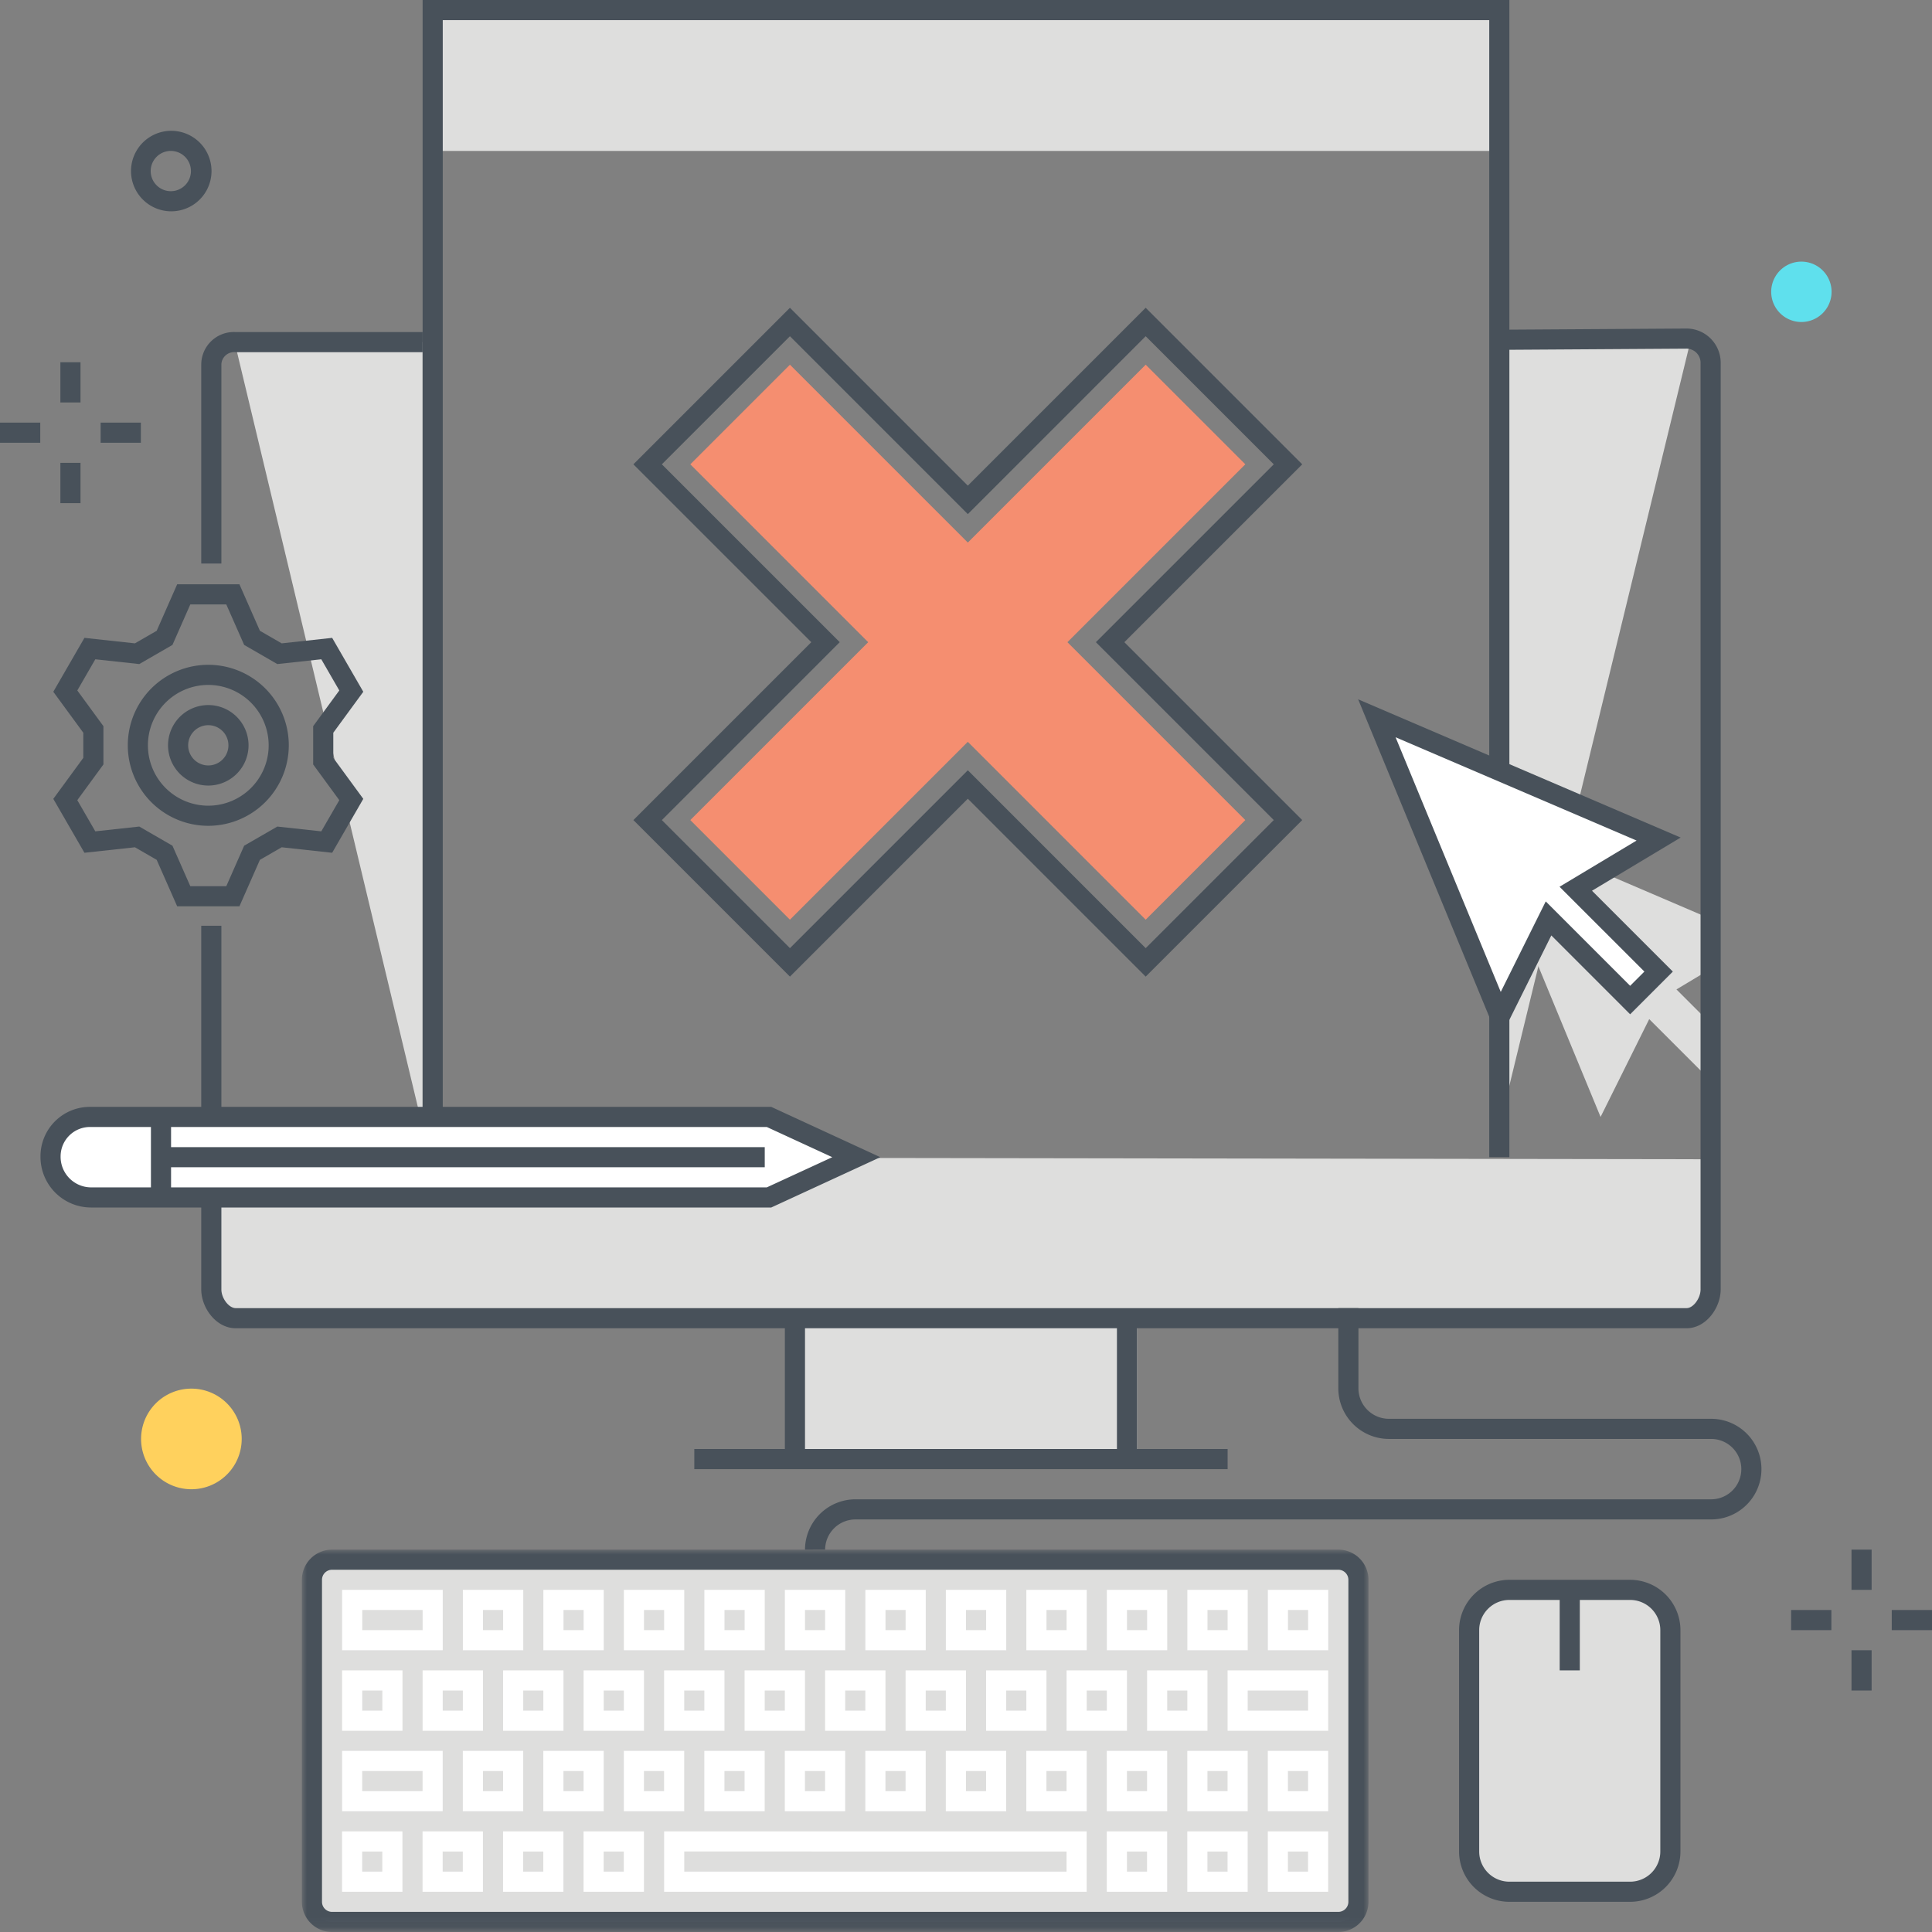 <?xml version="1.0" encoding="utf-8"?><svg xmlns="http://www.w3.org/2000/svg" xmlns:xlink="http://www.w3.org/1999/xlink" width="192" height="192" viewBox="0 0 192 192"><rect x="0" y="0" width="192" height="192" fill="#808080" stroke="none"/><defs><path id="pua" d="M0 0h106v37.94H0z"/></defs><g fill="none" fill-rule="evenodd"><path fill="#48515A" d="M49.9 6.774a1.406 1.406 0 1 0-.002 2.812 1.406 1.406 0 0 0 .002-2.812zm0 4.813a3.406 3.406 0 1 1-.001-6.813 3.408 3.408 0 0 1 3.408 3.406v.001a3.41 3.41 0 0 1-3.407 3.406zm9.627-4.813a1.406 1.406 0 1 0-.002 2.812 1.406 1.406 0 0 0 .002-2.812zm0 4.813a3.406 3.406 0 1 1-.001-6.813 3.408 3.408 0 0 1 3.408 3.406v.001a3.41 3.41 0 0 1-3.407 3.406zm9.627-4.813a1.406 1.406 0 1 0 0 2.812 1.406 1.406 0 0 0 0-2.812zm0 4.813a3.406 3.406 0 1 1 0-6.813 3.406 3.406 0 0 1 0 6.813z"/><path fill="#DEDEDD" d="M43 15h106V1H43zM170 101.724l-3.396-3.395L170 96.292v-4.975l-23.163-9.927L159.064 111l4.833-9.721 6.103 6.102v-5.657"/><path fill="#5FE0ED" d="M179.02 26a3 3 0 1 1 0 6 3 3 0 0 1 0-6"/><path fill="#DEDEDD" d="M42 111.993V34H23.318L42 111.993M149 111.993V34h18.972L149 111.993M21 114.983v13.157c0 1.329 1.096 2.86 2.425 2.86h144.188c1.33 0 2.387-1.531 2.387-2.86v-12.935l-149-.222"/><path fill="#DEDEDD" d="M79 145h34v-14H79z"/><path fill="#48515A" d="M22 56h-2V36.192a3.242 3.242 0 0 1 3.286-3.197c.046.001.093.002.139.005H42v2H23.425A1.276 1.276 0 0 0 22 36.192V56m145.613 76H23.425c-1.96 0-3.425-2.038-3.425-3.86V92h2v36.14c0 .887.746 1.86 1.425 1.86h144.188c.661 0 1.387-.973 1.387-1.86V36.064a1.4 1.4 0 0 0-1.379-1.415l-18.752.119-.012-2 18.758-.119A3.403 3.403 0 0 1 171 36.064v92.076c0 1.822-1.448 3.86-3.387 3.86M69 146h53v-2H69z"/><path fill="#48515A" d="M78 145h2v-14h-2zM111 145h2v-14h-2zM150 115h-2V2H44v113h-2V0h108v115"/><g transform="translate(30 154)"><mask id="pub" fill="#fff"><use xlink:href="#pua"/></mask><path fill="#DEDEDD" d="M3 1h100a2 2 0 0 1 2 2v32a2 2 0 0 1-2 2H3a2 2 0 0 1-2-2V3a2 2 0 0 1 2-2" mask="url(#pub)"/><path fill="#48515A" d="M3 2c-.552.001-1 .448-1 1v32c.001.552.448.999 1 1h100a1.002 1.002 0 0 0 1-1V3a1.002 1.002 0 0 0-1-1H3zm100 36H3a3.004 3.004 0 0 1-3-3V3a3.004 3.004 0 0 1 3-3h100a3.004 3.004 0 0 1 3 3v32a3.004 3.004 0 0 1-3 3z" mask="url(#pub)"/></g><path fill="#FFF" d="M36 162h6v-2h-6v2zm-2 2h10v-6H34v6zm14-2h2v-2h-2v2zm-2 2h6v-6h-6v6zm10-2h2v-2h-2v2zm-2 2h6v-6h-6v6zm10-2h2v-2h-2v2zm-2 2h6v-6h-6v6zm10-2h2v-2h-2v2zm-2 2h6v-6h-6v6zm10-2h2v-2h-2v2zm-2 2h6v-6h-6v6zm10-2h2v-2h-2v2zm-2 2h6v-6h-6v6zm10-2h2v-2h-2v2zm-2 2h6v-6h-6v6zm10-2h2v-2h-2v2zm-2 2h6v-6h-6v6zm10-2h2v-2h-2v2zm-2 2h6v-6h-6v6zm10-2h2v-2h-2v2zm-2 2h6v-6h-6v6zm10-2h2v-2h-2v2zm-2 2h6v-6h-6v6zm-90 6h2v-2h-2v2zm-2 2h6v-6h-6v6zm10-2h2v-2h-2v2zm-2 2h6v-6h-6v6zm10-2h2v-2h-2v2zm-2 2h6v-6h-6v6zm10-2h2v-2h-2v2zm-2 2h6v-6h-6v6zm10-2h2v-2h-2v2zm-2 2h6v-6h-6v6zm10-2h2v-2h-2v2zm-2 2h6v-6h-6v6zm10-2h2v-2h-2v2zm-2 2h6v-6h-6v6zm10-2h2v-2h-2v2zm-2 2h6v-6h-6v6zm10-2h2v-2h-2v2zm-2 2h6v-6h-6v6zm10-2h2v-2h-2v2zm-2 2h6v-6h-6v6zm10-2h2v-2h-2v2zm-2 2h6v-6h-6v6zm10-2h6v-2h-6v2zm-2 2h10v-6h-10v6zm-86 6h6v-2h-6v2zm-2 2h10v-6H34v6zm14-2h2v-2h-2v2zm-2 2h6v-6h-6v6zm10-2h2v-2h-2v2zm-2 2h6v-6h-6v6zm10-2h2v-2h-2v2zm-2 2h6v-6h-6v6zm10-2h2v-2h-2v2zm-2 2h6v-6h-6v6zm10-2h2v-2h-2v2zm-2 2h6v-6h-6v6zm10-2h2v-2h-2v2zm-2 2h6v-6h-6v6zm10-2h2v-2h-2v2zm-2 2h6v-6h-6v6zm10-2h2v-2h-2v2zm-2 2h6v-6h-6v6zm10-2h2v-2h-2v2zm-2 2h6v-6h-6v6zm10-2h2v-2h-2v2zm-2 2h6v-6h-6v6zm10-2h2v-2h-2v2zm-2 2h6v-6h-6v6zm-90 6h2v-2h-2v2zm-2 2h6v-6h-6v6zm10-2h2v-2h-2v2zm-2 2h6v-6h-6v6zm10-2h2v-2h-2v2zm-2 2h6v-6h-6v6zm10-2h2v-2h-2v2zm-2 2h6v-6h-6v6zm10-2h38v-2H68v2zm-2 2h42v-6H66v6zm46-2h2v-2h-2v2zm-2 2h6v-6h-6v6zm10-2h2v-2h-2v2zm-2 2h6v-6h-6v6zm10-2h2v-2h-2v2zm-2 2h6v-6h-6v6z"/><path fill="#48515A" d="M80 154v-.008A5.02 5.02 0 0 1 85.039 149h85.011a3 3 0 1 0 0-6h-32a5.035 5.035 0 0 1-5.05-5.008V130h2v7.992a3.033 3.033 0 0 0 3.05 3.008h32a5 5 0 0 1 0 10H85.039A3.02 3.02 0 0 0 82 153.992L80 154"/><path fill="#DEDEDD" d="M150 158h12a4 4 0 0 1 4 4v22a4 4 0 0 1-4 4h-12a4 4 0 0 1-4-4v-22a4 4 0 0 1 4-4"/><path fill="#48515A" d="M155 166h2v-8h-2z"/><path fill="#48515A" d="M150 159a3.004 3.004 0 0 0-3 3v22a3.004 3.004 0 0 0 3 3h12a3.004 3.004 0 0 0 3-3v-22a3.004 3.004 0 0 0-3-3h-12zm12 30h-12a5.006 5.006 0 0 1-5-5v-22a5.006 5.006 0 0 1 5-5h12a5.006 5.006 0 0 1 5 5v22a5.006 5.006 0 0 1-5 5z"/><path fill="#FFF" d="M164.831 83.384l-28-12 12.227 29.609 4.834-9.72 8.11 8.111 2.829-2.829-8.232-8.232 8.232-4.939"/><path fill="#48515A" d="M138.691 73.269l10.452 25.309 4.472-8.996 8.387 8.388 1.415-1.415-8.432-8.431 7.655-4.591-23.949-10.264zm10.284 30.14l-14.004-33.911 32.051 13.737-8.811 5.286 8.034 8.034-4.243 4.243-7.834-7.835-5.193 10.446z"/><path fill="#FFF" d="M76.424 111H9.023a3.918 3.918 0 0 0-3.999 3.835l-.001.068v.048a4.042 4.042 0 0 0 4 4.049h67.401l8.675-4-8.675-4"/><path fill="#48515A" d="M9.023 112a2.921 2.921 0 0 0-2.999 2.841l-.001.062A3.04 3.04 0 0 0 9.004 118H76.205l6.506-3-6.506-3H9.023zm67.622 8H9.023a5.03 5.03 0 0 1-5-5.048 4.911 4.911 0 0 1 5-4.952h67.622l10.841 5-10.841 5z"/><path fill="#48515A" d="M15 119h2v-8h-2z"/><path fill="#48515A" d="M16 116h60v-2H16zM17.021 15a2 2 0 1 0-.001 3.999A2 2 0 0 0 17.02 15zm0 6a4 4 0 1 1-.001-8 4 4 0 0 1 .001 8z"/><path fill="#FFD15D" d="M19.02 138a5 5 0 1 1 0 10 5 5 0 0 1 0-10"/><path fill="#48515A" d="M184 158h2v-4h-2zM184 168h2v-4h-2zM188 162h4v-2h-4zM178 162h4v-2h-4zM6 40h2v-4H6zM6 50h2v-4H6zM10 44h4v-2h-4zM0 44h4v-2H0z"/><path fill="#475059" d="M18.912 88.068h3.577l1.775-4.023 3.295-1.902 4.371.475 1.789-3.099-2.597-3.548v-3.805l2.597-3.548-1.789-3.099-4.371.475-3.295-1.902-1.775-4.024h-3.577l-1.774 4.024-3.296 1.902-4.371-.475-1.789 3.099 2.596 3.548v3.805l-2.596 3.548 1.789 3.099 4.371-.476 3.296 1.903 1.774 4.023zm4.882 2h-6.187l-2.036-4.618-2.163-1.249-5.017.546-3.094-5.357 2.981-4.073v-2.498l-2.981-4.072 3.094-5.357 5.017.546 2.163-1.249 2.036-4.619h6.187l2.036 4.619 2.162 1.249 5.018-.546 3.093 5.357-2.981 4.072v2.498l2.981 4.073-3.093 5.357-5.018-.546-2.162 1.249-2.036 4.618z"/><path fill="#475059" d="M20.7 72.068a2 2 0 1 0 .001 4.001 2 2 0 0 0-.001-4.001zm0 6a4 4 0 1 1 0-8 4 4 0 0 1 0 8z"/><path fill="#475059" d="M20.7 68.068a6 6 0 1 0 6 6 6.007 6.007 0 0 0-6-6zm0 14a8 8 0 1 1 0-16 8 8 0 0 1 8 8 8.01 8.01 0 0 1-8 8z"/><path fill="#48515A" d="M65.774 81.498l12.729 12.728 17.678-17.677 17.676 17.677 12.729-12.728-17.678-17.678 17.678-17.677-12.729-12.729-17.676 17.678-17.678-17.678-12.729 12.729L83.452 63.82 65.774 81.498zm48.083 15.557L96.181 79.377 78.503 97.055 62.946 81.498 80.624 63.82 62.946 46.143l15.557-15.557 17.678 17.678 17.676-17.678 15.557 15.557-17.678 17.677 17.678 17.678-15.557 15.557z"/><path fill="#F58E70" d="M68.603 81.498l9.9 9.9L96.181 73.72l17.676 17.678 9.901-9.9L106.08 63.82l17.678-17.677-9.901-9.9L96.181 53.92 78.503 36.243l-9.9 9.9L86.28 63.82 68.603 81.498"/></g></svg>